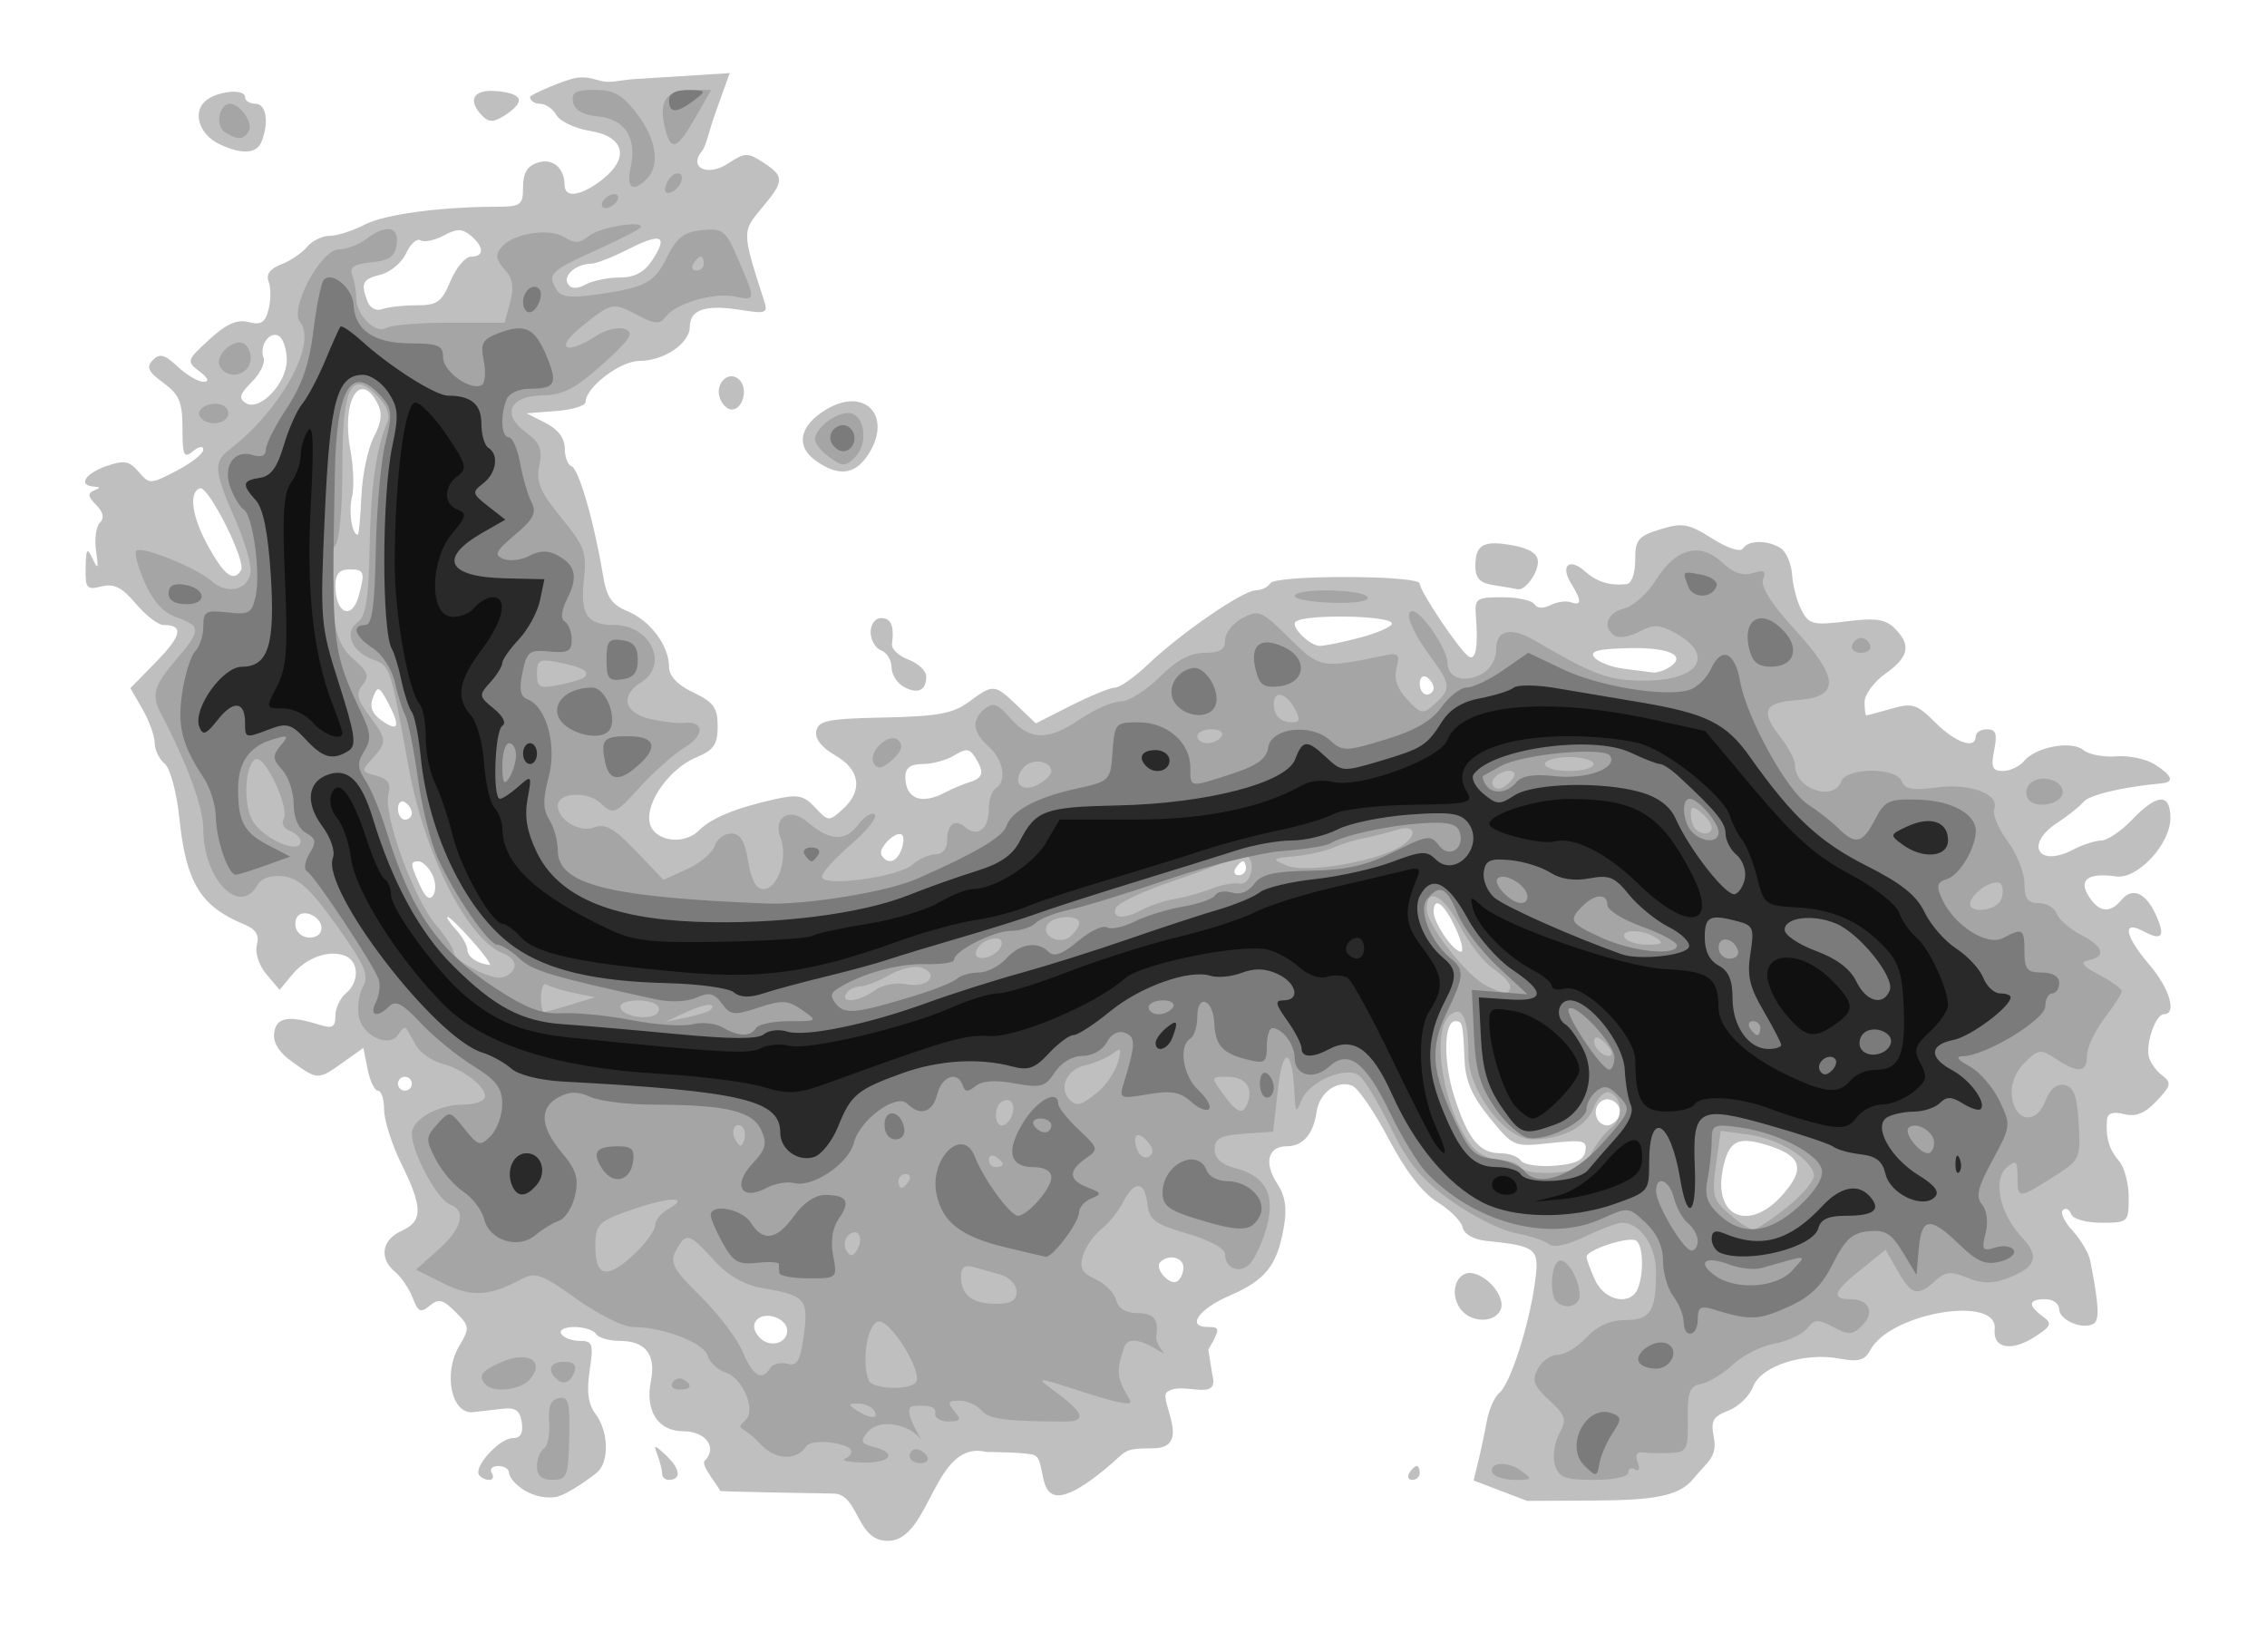 <svg xmlns="http://www.w3.org/2000/svg" width="283.465" height="206.575"><g><path d="M59.887 184.41c-.641-1.037 2.601-4.559 4.197-4.559.998 0 1.357-.602 1.164-1.956-.206-1.449-.784-1.899-2.233-1.738-1.076.12-2.813.315-3.861.435-2.693.307-3.778-4.807-1.748-8.243 1.356-2.295 1.334-2.502-.456-4.292-1.563-1.563-2.106-1.693-3.217-.771-1.126.935-1.461.781-2.13-.976-.436-1.147-1.42-2.606-2.187-3.243-2.049-1.7-1.7-4.003.779-5.132 2.702-1.231 2.698-2.891-.019-8.415-1.176-2.39-2.141-5.421-2.146-6.736-.004-1.315-.35-2.39-.768-2.39-.418 0-1.001-1.203-1.295-2.673l-.535-2.673-2.533 1.804c-3.12 2.221-3.148 2.221-6.307-.028-1.735-1.235-2.486-2.438-2.307-3.694.275-1.93 1.797-2.189 5.698-.968 1.579.494 1.956.278 1.956-1.121 0-.953.587-2.22 1.304-2.815 1.728-1.434 1.661-4.023-.122-4.707-2.032-.78-4.842.242-6.625 2.409l-1.533 1.863-1.646-1.952c-.946-1.122-1.454-2.686-1.195-3.678.324-1.238-.129-1.965-1.602-2.571-5.445-2.242-7.255-5.207-8.093-13.255-.345-3.308-1.14-6.257-1.846-6.842-.682-.566-1.24-1.732-1.24-2.591 0-.859-.682-2.75-1.516-4.203l-1.516-2.641 3.272-3.351c3.161-3.237 3.409-4.545.863-4.545-.668 0-2.226-1.201-3.461-2.669-1.725-2.05-2.72-2.55-4.29-2.156-1.841.462-2.038.231-1.983-2.328.053-2.452.174-2.603.886-1.103.666 1.405.747 1.22.421-.96-.222-1.484-.009-3.093.474-3.576.591-.591.436-1.32-.474-2.23-1.014-1.014-1.082-1.461-.273-1.788.854-.345.852-.45-.008-.504-2.019-.127-1.104-1.631 1.557-2.558 2.224-.775 2.865-.664 4.036.705 1.359 1.587 1.474 1.584 4.744-.12 1.843-.961 3.351-2.146 3.351-2.635 0-.518-.543-.437-1.304.194-1.126.935-1.304.545-1.304-2.863 0-3.299-.391-4.232-2.39-5.698-1.904-1.396-2.172-1.974-1.315-2.842.86-.872 1.479-.71 3.098.811 1.113 1.045 2.562 1.901 3.22 1.901.797 0 .633-.434-.491-1.299-1.637-1.26-1.6-1.379 1.231-3.982 2.125-1.954 3.458-2.548 4.905-2.184 1.581.397 2.095.07 2.514-1.598.289-1.153.291-2.709.004-3.458-.35-.912.163-1.621 1.557-2.151 1.144-.435 2.6-1.418 3.237-2.185.636-.767 1.911-1.394 2.832-1.394.921 0 2.879-.622 4.35-1.383 2.529-1.308 9.334-2.234 16.577-2.257 2.997-.009 3.259-.208 3.259-2.472 0-1.747.536-2.632 1.847-3.048 1.864-.592 3.328.656 3.355 2.859.02 1.639 2.106 1.307 4.724-.752 3.44-2.706 2.751-5.373-1.568-6.071-1.857-.3-3.734-1.185-4.172-1.967-.438-.782-1.363-1.422-2.056-1.422-.693 0-1.261-.391-1.261-.869 0-.229 4.501-2.259 6.013-2.404 2.031-.194 2.536.74 4.503.484l2.019-.263 12.437-.788-1.922 5.36c-.616 1.717-1.027 3.765-1.537 4.383-1.739 2.104.68 3.252 3.273 1.553 2.096-1.373 2.448-1.382 4.39-.109 2.665 1.746 2.643 2.317-.216 5.715-2.467 2.932-2.467 2.945.329 11.623.483 1.499.2 1.601-3.011 1.087-4.313-.69-6.289-.035-6.289 2.083 0 2.098-3.237 4.302-6.317 4.302-2.386 0-6.72 3.306-6.72 5.125 0 .472-1.662.986-3.694 1.141l-3.694.282 2.39 1.211c1.543.782 2.39 1.906 2.39 3.172 0 1.079.387 2.091.861 2.251.888.299 2.857 7.112 3.891 13.465.472 2.897 1.085 3.82 3.09 4.651 2.852 1.181 5.194 4.305 5.194 6.928 0 1.182 1.025 2.272 3.042 3.234 2.539 1.211 3.042 1.91 3.042 4.226 0 2.27-.479 2.974-2.63 3.865-3.271 1.355-6.273 5.438-5.904 8.032.343 2.415 4.2 3.123 6.187 1.135 1.553-1.553 4.596-2.808 9.454-3.899 2.918-.656 3.652-.506 5.09 1.038 1.631 1.75 1.732 1.757 3.433.217 2.564-2.321 2.202-4.967-.924-6.746-1.7-.968-2.56-2.07-2.373-3.042.252-1.309 1.448-1.549 8.481-1.696 6.719-.141 8.62-.492 10.6-1.956 3.051-2.255 3.212-2.243 6.028.455l2.337 2.239 4.418-2.239c2.43-1.231 4.903-2.239 5.497-2.239.593 0 2.464-1.321 4.157-2.936 4.07-3.882 11.863-9.232 13.448-9.232.694 0 1.506-.396 1.805-.879.662-1.071 18.68-1.027 18.68.046 0 .951 5.037 8.443 6.13 9.119.885.547 1.197-1.201.898-5.026-.175-2.241.031-2.39 3.294-2.39 1.914 0 3.723.392 4.019.871.325.526 1.121.572 2.007.117.808-.415 1.957-.579 2.555-.364 1.367.49 1.376-.184.033-2.335-1.391-2.228-.236-3.281 1.7-1.549 1.499 1.341 3.067 1.829 5.22 1.625.631-.06 1.086-1.317 1.086-2.999 0-2.57.354-3.005 3.14-3.86 2.777-.852 3.527-.72 6.477 1.142 1.95 1.231 3.556 1.752 3.864 1.253.658-1.064 3.062-1.083 4.716-.037.687.435 1.329 1.939 1.426 3.343.097 1.404.638 3.414 1.201 4.466.924 1.727 1.469 1.858 5.6 1.342 3.647-.456 4.87-.278 6.024.876 2.095 2.095 1.794 3.567-1.16 5.669-1.434 1.021-2.607 2.612-2.607 3.536 0 .924.1 1.679.223 1.679s1.536-.377 3.141-.837c2.626-.753 3.176-.579 5.493 1.738 2.545 2.545 5.049 3.391 5.049 1.706 0-.478.636-.869 1.412-.869 1.106 0 1.299.566.891 2.607-.429 2.146-.237 2.607 1.089 2.607.886 0 2.076-.562 2.646-1.248 1.469-1.771 5.947-2.594 7.426-1.366.674.559 2.515.912 4.093.783 1.578-.128 3.748.325 4.824 1.008 2.188 1.388 2.494 2.223.869 2.37-4.82.436-9.053 1.438-9.778 2.314-.478.577-1.945 1.75-3.259 2.606-4.135 2.691-2.437 5.662 1.933 3.381 1.208-.63 2.807-1.148 3.554-1.151.747-.003 2.483-1.179 3.856-2.613 3.14-3.278 4.78-3.344 4.78-.194 0 3.264-4.112 7.676-6.799 7.295-3.467-.491-4.718.395-3.441 2.439 1.293 2.071 2.674 2.241 4.113.506 1.365-1.645 3.04-.926 4.303 1.847 1.249 2.74.799 3.325-1.579 2.053-2.696-1.443-2.296.616.83 4.273 2.493 2.917 3.415 6.117 1.762 6.117-.981 0-2.227 3.406-1.907 5.215.127.717.861 1.79 1.632 2.384 1.266.976 1.206 1.288-.63 3.242-1.472 1.566-2.592 2.021-4.069 1.65-1.367-.343-2.072-.123-2.141.669-.193 2.216.259 3.787 1.485 5.16.674.755 1.225 2.808 1.225 4.563 0 3.132-.063 3.191-3.404 3.191-1.937 0-3.571-.468-3.792-1.086-.213-.598-.676-.819-1.029-.492-.353.327.196 1.492 1.218 2.59 1.023 1.098 2.014 2.786 2.203 3.751 1.082 5.526 1.182 7.392.422 7.862-1.328.821-4.309-.438-4.309-1.819 0-.685-.782-1.245-1.738-1.245-2.1 0-2.222.758-.342 2.133 1.238.905 1.134 1.194-.921 2.54-2.952 1.934-5.319 1.501-5.065-.926.452-4.325-13.049-2.059-15.547 2.609-.696 1.301-1.471 1.519-3.827 1.077-4.443-.834-9.843.907-10.825 3.49-.448 1.18-1.847 2.537-3.109 3.017-1.908.725-2.214 1.271-1.821 3.244.517 2.595-.81 3.123-2.555 5.286-1.817 2.253-5.259 2.671-12.493 2.709l-8.285.044-6.697-2.555.595-2.425c.327-1.334.809-3.599 1.069-5.033.261-1.434.957-2.999 1.547-3.477 1.35-1.093 3.687-8.279 4.439-13.649.627-4.471.362-4.703-6.131-5.388-1.541-.163-2.72-.844-2.882-1.665-.151-.764-1.571-2.191-3.155-3.17-1.88-1.162-4.001-3.912-6.104-7.915-1.773-3.374-3.829-6.367-4.568-6.65-1.92-.737-4.1.892-4.451 3.326-.398 2.762-1.713 4.257-3.744 4.257-2.33 0-2.86 2.078-1.183 4.638 1.027 1.568 1.26 3.097.838 5.502-.843 4.798-2.261 6.583-6.792 8.546-3.864 1.674-5.422 3.911-2.724 3.911 1.68 0 1.656.173-.542 3.899-2.261 3.832-.338-7.084.304-3.056l.814 5.108c1.001 3.613-3.805.698-5.672 2.201-1.107.892 3.247 6.913-1.619 7.016-4.122.025-3.198.242-6.25 2.724-9.537 7.753-6.689-1.105-8.719-1.869-1.011-.38-5.994-.393-5.994-.393-6.489-1.597-6.954 10.632-11.968 11.094-4.36.402-3.839-5.824-7.123-5.894-4.523-.097-14.225-.217-14.225-.349 0-.356-2.446-3.192-1.904-3.734 1.646-1.646.164-3.709-2.665-3.709-3.176 0-4.808-2.542-4.053-6.315.654-3.268-.683-4.984-3.882-4.984-1.347 0-2.691-.391-2.987-.869-.295-.478-1.515-.869-2.71-.869-1.227 0-1.939.378-1.636.869.295.478 1.341.869 2.323.869 1.61 0 1.731.366 1.229 3.713-.398 2.653-.186 4.204.743 5.432 1.577 2.086 1.736 5.77.312 7.195-.383.383-3.928 3.027-5.387 3.197-3.33.388-5.738-2.163-5.738-3.023 0-.478-.61-.869-1.355-.869s-1.113.391-.818.869c.295.478.146.869-.332.869s-1.052-.295-1.275-.656zm38.545-18.03c0-1.485-2.671-2.457-3.759-1.369-.568.568-.497 1.299.209 2.15 1.202 1.448 3.55.932 3.55-.781zm106.377-5.286c.778-2.028.641-5.406-.242-5.951-.922-.57-6.184 1.152-6.184 2.023 0 .336.489 1.664 1.086 2.95 1.217 2.62 4.48 3.218 5.339.978zm-56.836-2.588c0-1.278-1.856-1.715-2.89-.681-.786.786 1.162 3.001 2.119 2.409.424-.262.771-1.04.771-1.729zm74.944-9.115c2.799-3.189 2.381-4.762-1.615-6.081-4.013-1.324-5.204-.705-5.913 3.076-1.106 5.895 3.41 7.697 7.528 3.005zm-24.692-5.407c.258-1.362-.234-1.48-4.338-1.036-4.606.498-4.645.482-7.619-3.164-2.204-2.702-3.029-4.599-3.142-7.221-.199-4.643-.251-4.86-1.158-4.86-1.436 0-1.518 5.028-.153 9.352 1.681 5.325 3.158 7.162 5.759 7.162 1.108 0 2.27.412 2.581.915.311.503 2.189.797 4.172.652 2.63-.192 3.686-.679 3.898-1.8zm4.116-4.189c.896-1.449-1.119-3.111-2.318-1.912-1.003 1.003-.375 2.857.967 2.857.422 0 1.029-.425 1.351-.945zm-150.843-4.27c0-.478-.391-.869-.869-.869s-.869.391-.869.869.391.869.869.869.869-.391.869-.869zm7.588-17.817c-1.481-1.673-2.877-3.042-3.103-3.042-.225 0 .238.715 1.029 1.589.791.874 1.438 2.015 1.438 2.535 0 .856 1.245 1.712 2.751 1.891.318.038-.634-1.3-2.115-2.973zm122.891-1.71c-1.431-3.056-2.715-3.983-2.715-1.96 0 1.389 2.462 4.974 3.416 4.974.39 0 .075-1.356-.701-3.014zm-141.778.065c0-1.474-2.351-2.516-3.065-1.359-.283.457-.272 1.222.023 1.7.803 1.299 3.042 1.048 3.042-.342zm13.815-6.782c-.461-.862-1.216-1.568-1.678-1.568-1.074 0-1.055.312.181 3.026.701 1.538 1.226 1.906 1.678 1.174.362-.585.28-1.77-.181-2.632zm101.781-.699c0-.478-.172-.869-.383-.869-.211 0-.625.391-.92.869-.295.478-.123.869.383.869s.92-.391.92-.869zm-43.095-2.297c.301-.785.353-1.623.114-1.862-.692-.692-3.115 1.667-2.588 2.52.746 1.207 1.874.907 2.474-.657zm-61.202-4.605c0-.45-.391-1.06-.869-1.355-.478-.295-.869.073-.869.818s.391 1.355.869 1.355.869-.368.869-.818zm66.719-2.595c.83-.443 2.194-1.018 3.03-1.276 1.715-.531 1.867-1.244.665-3.133-.684-1.075-1.137-1.113-2.582-.217-.964.598-2.736 1.086-3.938 1.086-1.539 0-2.185.471-2.185 1.593 0 2.773 2.003 3.551 5.009 1.947zm-69.625-11.068c-1.179-2.23-1.367-2.309-1.948-.82-.442 1.132-.143 2.012.956 2.816 2.2 1.608 2.538.928.992-1.995zm130.671-1.981c0-.45-.391-1.06-.869-1.355-.478-.295-.869.073-.869.818s.391 1.355.869 1.355.869-.368.869-.818zm29.445-2.575c2.301-1.458.066-2.523-5.047-2.406-3.924.09-4.946.369-4.281 1.17.48.578 2.115 1.207 3.633 1.397 1.518.19 3.151.402 3.629.471.478.069 1.408-.216 2.067-.633zm-38.583-3.741c2.158-.577 3.924-1.359 3.924-1.738 0-1.033-11.052-1.225-12.068-.209-.611.611 1.806 2.997 3.036 2.997.652 0 2.95-.472 5.108-1.049zm-125.257-5.252c.795-2.968.689-3.259-1.19-3.259-1.242 0-1.738.579-1.738 2.028 0 3.53 2.078 4.404 2.929 1.231zm-14.726-3.156c.68-1.1-4.085-10.599-5.139-10.245-1.473.495-.992 3.657 1.13 7.433 1.986 3.534 3.086 4.306 4.009 2.813zm15.047-9.255c.114-2.643.811-5.97 1.547-7.395 1.007-1.947 1.11-3.02.413-4.321-2.202-4.114-4.464-.111-3.339 5.909.396 2.12.486 4.788.2 5.928-.45 1.795-.003 4.685.726 4.684.135 0 .338-2.163.452-4.805zm-9.334-17.023c0-1.323-.435-2.673-.966-3.002-1.165-.72-2.518 1.201-1.928 2.739.232.604-.437 1.957-1.487 3.006-1.518 1.518-1.668 2.056-.732 2.635 1.739 1.074 5.114-2.475 5.114-5.378zm16.195-6.853c2.624 0 3.18-.394 4.286-3.042.699-1.673 1.852-3.042 2.563-3.042 1.67 0 1.651-1.227-.041-2.632-1.078-.895-1.728-.895-3.394-.004-1.133.606-2.432.873-2.885.593-.454-.28-1.26.445-1.792 1.612s-1.958 2.37-3.169 2.674c-2.314.581-2.548 1.059-1.656 3.385.307.8 1.101 1.212 1.809.94.694-.266 2.62-.485 4.278-.485zm25.447-3.477c1.87 0 3.066-.644 4.086-2.2 1.999-3.051 1.11-3.445-3.021-1.337-1.939.989-4.031 1.805-4.647 1.812-1.866.022-3.555 1.469-2.918 2.499.414.67 1.101.7 2.227.097.896-.479 2.818-.871 4.273-.871zm5.292 149.564c0-.439-.263-1.485-.585-2.324-.518-1.349-.383-1.332 1.166.146 1.727 1.649 1.833 2.976.237 2.976-.45 0-.818-.359-.818-.798zm93.433-.071c.295-.478.71-.869.92-.869.211 0 .383.391.383.869s-.414.869-.92.869-.679-.391-.383-.869zm6.692-20.164c-1.478-1.478-1.293-4.131.333-4.755.799-.306 2.126.222 3.163 1.259s1.565 2.364 1.259 3.163c-.624 1.626-3.276 1.812-4.754.333zm-69.941-78.164c-.826-.462-1.502-1.562-1.502-2.443s-.587-1.827-1.304-2.102c-.717-.275-1.304-1.295-1.304-2.266 0-.99.573-1.766 1.304-1.766 1.259 0 1.666.973 1.367 3.266-.078.601.853 1.471 2.07 1.934 1.217.463 2.212 1.414 2.212 2.115 0 1.776-1.074 2.252-2.843 1.262zm73.896-12.676c-1.835-.278-2.39-.842-2.39-2.426 0-2.69 1.039-3.246 4.765-2.546 2.063.387 3.057 1.051 3.057 2.041 0 1.462-1.655 3.671-2.564 3.423-.263-.072-1.554-.293-2.868-.492zm-84.815-15.541c-2.596-1.818-2.135-4.359 1.16-6.389 5.02-3.094 8.594.95 5.166 5.845-1.598 2.282-3.599 2.454-6.325.544zm-12.02-7.797c-.724-1.888 1.115-3.663 2.431-2.347 1.113 1.113.423 3.709-.985 3.709-.508 0-1.159-.613-1.446-1.362zm-62.634-31.848c-2.42-1.168-3.329-3.812-1.817-5.283 1.357-1.321 5.057-1.733 5.057-.564 0 .448.587.815 1.304.815 1.338 0 1.712 2.269.776 4.709-.601 1.567-2.503 1.682-5.32.323zm32.959-3.473c-2.002-2.002-1.192-3.422 1.787-3.135 3.251.313 3.59 1.29 1.037 2.985-1.385.919-2.021.953-2.825.149z" fill="#bfbfbf"/><path d="M67.143 183.379c0-.928.39-1.928.866-2.222.476-.294.77-1.769.652-3.277-.153-1.957.195-2.827 1.213-3.038 1.208-.251 1.408.507 1.304 4.957-.113 4.83-.281 5.254-2.079 5.26-1.359.005-1.956-.508-1.956-1.68zm27.938-2.795c-2.402-2.59-3.22-1.637-1.832-3.025 1.299-1.299-.398-5.253-2.545-5.935-.959-.304-1.967-1.256-2.239-2.115-.515-1.622-5.6-3.565-9.331-3.565-1.181 0-4.356-1.582-7.056-3.515-4.296-3.076-5.147-3.386-6.827-2.488-4.079 2.183-6.296 2.308-9.802.553l-3.436-1.72 2.784-2.487c3.015-2.694 3.568-4.873 1.443-5.688-1.584-.608-4.743-6.48-4.743-8.817 0-1.81 3.282-3.651 6.508-3.651 1.144 0 2.29-.339 2.546-.753.661-1.069-2.343-3.575-5.2-4.34-1.329-.356-2.838-1.409-3.353-2.34-.515-.931-1.055-1.878-1.2-2.103-.146-.225-.586.11-.978.745-1.057 1.71-4.31.352-4.913-2.051-.281-1.119-.079-2.841.449-3.827.819-1.529.343-2.659-3.238-7.686-3.263-4.582-4.749-5.957-6.678-6.182-1.592-.185-2.756.204-3.25 1.086-2.217 3.961-6.767-.725-6.767-6.969 0-2.728-2.009-8.218-5.29-14.459-1.233-2.344-.922-3.473 1.849-6.715 3.181-3.722 3.193-4.253.118-5.324-1.638-.571-2.968-2.02-3.999-4.357-.85-1.926-1.326-3.721-1.059-3.988.648-.648 7.563 2.14 9.403 3.791 1.92 1.723 4.563 1.151 4.881-1.056.139-.967-.741-4.005-1.956-6.752-2.614-5.911-2.707-7.07-.688-8.622 6.427-4.939 11.047-13.301 8.827-15.976-1.344-1.62 2.593-9.021 4.818-9.056.98-.015 2.542-.602 3.47-1.304 2.505-1.895 4.13-1.605 3.805.679-.215 1.51-.937 2.019-3.172 2.233-2.166.208-2.768.608-2.39 1.592.277.723.504 2.037.504 2.92 0 2.11 2.47 4.533 3.764 3.693.559-.363 4.116-.66 7.903-.66h6.887l.691-2.569c.506-1.884.318-2.981-.706-4.112-1.079-1.193-1.167-1.819-.388-2.758 1.439-1.733 5.962-2.447 7.887-1.245 1.275.796 1.943.762 3.05-.157 1.283-1.065 6.546-1.975 6.546-1.132 0 .192-2.542 1.502-5.649 2.911-5.787 2.624-6.158 3.004-4.889 5.006.543.856 1.841.995 4.984.531 6.223-.917 7.166-1.425 8.828-4.756 1.189-2.383 2.101-3.075 4.338-3.29 2.628-.253 2.956.017 4.563 3.766 2.182 5.091 2.187 5.054-.581 4.524-2.657-.508-7.275.875-8.552 2.561-.715.945-1.309.918-3.359-.152-3.277-1.712-3.271-1.713-7.071 1.307-3.523 2.799-2.127 3.756 1.762 1.208 1.175-.77 2.796-1.146 3.602-.836 1.193.458.666 1.28-2.818 4.402-3.367 3.017-4.963 3.848-7.451 3.878-4.161.051-5.227 2.37-2.127 4.628 1.764 1.285 2.089 2.089 1.677 4.148-.416 2.079.095 3.293 2.745 6.528 2.919 3.562 3.212 4.367 2.829 7.766-.488 4.328.402 5.651 3.803 5.651 4.537 0 6.872 4.965 3.365 7.155-2.671 1.668-2.159 3.829 1.086 4.583 1.554.361 3.475.587 4.269.502 2.541-.272 2.603 1.542.105 3.052-1.33.804-3.865 3.05-5.634 4.993-3.125 3.432-3.264 3.488-4.935 1.975-1.695-1.534-5.321-1.305-5.321.335 0 1.749 2.696 3.391 4.482 2.731 1.459-.54 2.517.048 5.278 2.933l3.453 3.608 2.953-1.338c1.624-.736 3.175-2.039 3.447-2.896.272-.857 1.2-1.558 2.063-1.558 1.158 0 1.714.91 2.125 3.477.364 2.279 1.009 3.477 1.871 3.477 1.85 0 3.151-3.863 2.169-6.445-.977-2.57 1.175-3.83 3.357-1.965 2.791 2.386 4.721 2.516 6.298.426.824-1.092 1.787-1.695 2.141-1.341.354.354-.988 2.041-2.983 3.749-1.995 1.707-3.627 3.519-3.627 4.025 0 1.341 9.591.054 11.331-1.52.775-.701 2.062-1.275 2.861-1.275.829 0 1.453-.684 1.453-1.593 0-2.188.923-2.92 2.272-1.801 1.555 1.291 2.943.228 2.943-2.255 0-1.139.391-2.312.869-2.607 1.429-.883.987-3.535-.869-5.215-2.056-1.861-2.205-3.311-.485-4.738 1.01-.838 1.631-.605 3.199 1.197 2.443 2.81 4.707 2.827 8.772.065 1.759-1.195 4.014-2.173 5.011-2.173.997 0 3.182-1.369 4.855-3.042 2.109-2.109 3.833-3.042 5.62-3.042 1.92 0 2.578-.407 2.578-1.591 0-.875.974-2.113 2.165-2.75 2.027-1.085 2.4-.927 5.827 2.467 3.852 3.814 4.03 3.847 11.894 2.215 1.798-.373 2.001-.171 1.552 1.548-.352 1.344.078 2.61 1.341 3.955 1.739 1.851 1.96 1.885 3.446.541 2.052-1.857 2.004-2.459-.456-5.789-2.408-3.259-3.432-5.809-2.333-5.809 1.13 0 4.378 4.795 4.378 6.463 0 1.905 2.067 2.579 4.278 1.396 1.079-.577 1.806-1.829 1.806-3.109 0-2.412 1.856-2.809 4.88-1.043 7.436 4.344 9.192 4.985 13.666 4.985 6.908 0 8.915-3.249 3.723-6.028-1.88-1.006-2.643-1.024-4.368-.101-1.149.615-2.518.854-3.042.53-1.655-1.023-1.032-2.885 1.149-3.432 1.156-.29 2.948-1.898 3.983-3.572 2.445-3.957 5.492-4.77 8.231-2.197 1.405 1.32 2.62 1.746 3.858 1.353 1.402-.445 1.69-.27 1.286.783-.337.877 1.062 3.087 3.961 6.26 5.629 6.159 5.697 8.451.264 8.844-4.17.302-4.612 1.374-1.956 4.75.956 1.215 1.738 2.754 1.738 3.42 0 2.925 4.779 4.575 5.77 1.992.679-1.77 6.899-1.78 7.577-.012.379.989 1.389 1.169 4.308.769 4.2-.576 7.962.827 7.243 2.7-.243.633.509 2.439 1.671 4.013 1.162 1.575 2.112 3.96 2.112 5.302 0 1.872.41 2.439 1.766 2.439.971 0 1.996.601 2.278 1.336.282.735 1.639 1.918 3.015 2.63 2.837 1.467 3.219 2.707.981 3.185-1.166.249-.862.675 1.304 1.824 1.554.825 2.825 1.746 2.825 2.047 0 .301-.978 1.829-2.173 3.396s-2.173 3.657-2.173 4.645c0 2.149-1.078 2.269-3.881.432-1.94-1.271-2.208-1.238-3.933.487-1.184 1.184-1.754 2.691-1.581 4.181.372 3.212 3.043 3.6 4.181.607.57-1.499 1.403-2.199 2.393-2.011 1.17.222 1.578 1.324 1.78 4.805.256 4.431.195 4.558-3.242 6.728-4.33 2.733-4.407 2.732-4.407-.068 0-1.957-.19-2.122-1.342-1.165-1.786 1.482-.879 5.775 1.831 8.668 2.334 2.492 1.891 3.806-1.753 5.191-1.881.715-3.167.7-5.002-.06-2.051-.85-2.736-.782-4.037.395-2.196 1.987-2.953 1.786-4.677-1.242l-1.508-2.649-3.055 2.438c-3.455 2.757-3.815 3.741-1.368 3.741 2.372 0 3.118 1.652 1.484 3.286-1.194 1.194-1.68 1.221-3.59.199-1.906-1.02-2.356-.997-3.285.167-.592.742-2.431 1.599-4.087 1.906-1.656.307-4.003 1.49-5.215 2.63-1.212 1.14-2.987 2.22-3.943 2.4-1.457.274-1.729.992-1.684 4.43.051 3.813-.103 4.111-2.173 4.206-1.225.057-2.769.027-3.432-.065-.78-.109-1.013.33-.662 1.246.317.825.185 1.193-.317.883-.473-.292-.859-.117-.859.389 0 .523-1.849.92-4.287.92-3.604 0-4.38-.293-4.872-1.842-.322-1.013-.089-2.767.516-3.899.984-1.839.852-2.288-1.248-4.233-1.948-1.805-2.189-2.474-1.413-3.923.514-.961 1.635-1.747 2.491-1.747.856 0 2.475-.978 3.597-2.173 1.357-1.445 2.979-2.173 4.839-2.173 3.158 0 3.853-1.086 3.853-6.02 0-3.258-1.993-6.148-4.239-6.148-.583 0-2.669.777-4.636 1.728-2.207 1.066-3.938 1.429-4.521.947-.52-.429-2.408-1.054-4.196-1.388-1.788-.334-5.384-2.135-7.992-4.003-3.691-2.643-5.354-4.64-7.51-9.018-1.523-3.093-3.304-6.068-3.958-6.611-1.622-1.346-6.313.618-7.299 3.056-.651 1.611-.748 1.521-.851-.79-.257-5.764-1.45-6.158-2.069-.685l-.607 5.369-3.656.265c-2.945.214-3.656.593-3.656 1.948 0 1.14.842 1.903 2.607 2.363 3.867 1.008 5.074 3.465 3.796 7.728-.57 1.901-1.542 3.877-2.161 4.391-1.316 1.092-2.939.331-2.939-1.378 0-.694-1.972-1.764-4.723-2.564-4.095-1.19-4.76-1.69-4.998-3.756-.33-2.867-1.633-2.932-3.05-.153-.57 1.119-1.8 2.64-2.732 3.379-.932.739-1.957 2.221-2.278 3.293-.459 1.533-.124 2.158 1.572 2.931 1.186.54 2.348 1.717 2.582 2.614.279 1.068 1.207 1.632 2.681 1.632 2.042 0 2.702.827 2.327 2.916-.073.409.33 1.302.896 1.984.795.958-4.054-3.189-4.918-.569-1.012 3.068-.941 3.692.749 6.557 1.028 1.742-10.699-2.907-10.972-2.466-.273.441 8.142 5.136 2.971 5.136-7.298 0-9.645-.292-10.485-1.304-.595-.717-1.864-1.304-2.82-1.304-1.447 0-1.557.219-.656 1.304.904 1.089.778 1.304-.763 1.304-1.015 0-1.747-.489-1.627-1.086.146-.732-.738-1.01-2.716-.851-1.79.144 1.514 4.939.917 4.161-1.563-2.036-5.273-2.567-6.618-.947-1.005 1.21-.906 1.471.716 1.896 3.033.793 2.161 2.033-1.378 1.959-1.793-.038-2.768-.267-2.167-.509s.903-.745.673-1.119c-.519-.84-4.922-1.427-5.568-.383-.93 1.504-3.551 2.039-5.722-.303zm14.215-4.209c-.295-.478-1.199-.863-2.007-.856-1.267.011-1.29.13-.166.856 1.702 1.1 2.853 1.1 2.173 0zm5.262-3.552c.815-1.318-3.258-7.841-4.72-7.56-1.373.264-2.141 4.893-1.22 7.358.421 1.126 5.267 1.29 5.94.202zm-18.252-1.738c.321-.52 1.276-.764 2.121-.543 1.253.328 1.637-.33 2.08-3.563.617-4.501.195-4.989-5.083-5.881-2.373-.401-4.331-1.519-6.163-3.519-3.136-3.424-3.493-3.513-4.742-1.18-.806 1.505-.372 2.309 3.083 5.715 2.211 2.18 4.58 5.303 5.264 6.94 1.271 3.043 2.402 3.71 3.44 2.031zm30.808-9.571c0-.846-.878-1.787-1.956-2.097-1.076-.309-2.64-.753-3.477-.986-1.057-.295-1.521.071-1.521 1.199 0 2.318 1.409 3.419 4.375 3.419 1.885 0 2.578-.413 2.578-1.535zm-47.633-4.857c1.341-1.285 2.438-2.83 2.438-3.433 0-.604.681-1.479 1.514-1.945 2.933-1.642.585-1.702-4.13-.105-4.228 1.431-4.78 1.894-4.853 4.065-.151 4.537 1.339 4.957 5.032 1.419zm27.922-2.262c-.266-.43-.858-.386-1.344.1-.478.478-.581 1.336-.228 1.907.487.788.81.764 1.344-.1.387-.626.489-1.484.228-1.907zm116.061-3.442c1.947-1.554 3.456-3.37 3.353-4.036-.306-1.986-4.44-4.533-8.17-5.033l-3.487-.468-.591 4.225c-.536 3.832-.382 4.407 1.655 6.181 1.235 1.076 2.573 1.956 2.973 1.956.4 0 2.32-1.271 4.267-2.825zm-109.822-3.259c.295-.478.123-.869-.383-.869s-.92.391-.92.869.172.869.383.869c.211 0 .625-.391.92-.869zm85.337-3.462c.589-1.187 1.708-2.624 2.487-3.194 1.576-1.153 1.422-3.867-.252-4.425-.595-.198-1.468.657-1.94 1.899-.923 2.429-3.913 3.966-7.714 3.966-3.364 0-7.952-6.067-7.952-10.517 0-4.621-.758-6.302-2.274-5.044-2.567 2.131-.739 12.519 2.93 16.647.744.837 2.246 1.521 3.339 1.521s2.241.412 2.552.915c.311.503 2.183.797 4.159.652 2.817-.206 3.825-.73 4.664-2.421zm-73.603 1.34c0-.211-.391-.625-.869-.92-.478-.295-.869-.123-.869.383s.391.92.869.92.869-.172.869-.383zm18.17-2.757c-1.263-1.522-2.069-.927-1.336.985.295.768.949 1.141 1.453.829.63-.389.593-.958-.118-1.814zm-50.673-1.839c-.883-.883-1.612.447-.888 1.62.548.886.752.887 1.047.004.201-.604.13-1.334-.159-1.623zm33.653-1.454c.543-1.416-.187-2.419-1.272-1.748-.987.61-.965 2.967.028 2.967.427 0 .987-.548 1.244-1.219zm29.483-1.606c.711-1.932-.307-3.259-2.499-3.259-2.119 0-2.125.022-.579 2.146 1.763 2.422 2.5 2.688 3.079 1.114zm-18.775-1.323c1.025-.826 2.157-2.476 2.516-3.668.536-1.779.436-1.995-.559-1.206-.666.528-2.287 1.217-3.602 1.531-2.271.542-3.248 2.866-1.811 4.304.853.853 1.393.703 3.456-.961zm63.74-5.868c-.605-.729-1.278-1.146-1.497-.927-.603.603.622 2.252 1.672 2.252.576 0 .51-.499-.175-1.325zm-118.677-4.85c-.636-1.029-4.724-1.006-4.724.027 0 .946 2.569 1.641 4.123 1.116.595-.201.865-.715.601-1.143zm6.501.455c.981-.981-.644-.854-2.968.231l-2.607 1.218 2.606-.543c1.433-.298 2.769-.706 2.97-.907zm-17.01-2.158c-1.443-.295-3.011-.776-3.485-1.069-.644-.398-.935 2.359-.362 3.433.04.075 1.512-.306 3.271-.846l3.199-.982zm37.561-.312c.956-.701 2.677-1.039 3.972-.782 2.614.52 4.244-1.175 1.97-2.048-.833-.32-2.636.071-4.037.875-1.392.799-3.063 1.453-3.713 1.453-.65 0-1.424.391-1.719.869-.802 1.298 1.596 1.049 3.528-.367zm79.475-.482c0-.467-.931-1.459-2.069-2.205s-2.995-3.101-4.127-5.235c-2.125-4.006-4.234-5.119-4.234-2.235 0 1.941 4.897 8.252 7.388 9.521 2.268 1.155 3.042 1.194 3.042.154zm-124.504-2.411c.199-.598-.425-1.38-1.388-1.738-4.406-1.639-9.845-12.326-11.832-23.248-2.327-12.789-2.289-12.676-4.511-13.521-2.661-1.012-3.609-3.376-1.864-4.651 1.011-.739 1.368-2.951 1.486-9.218.146-7.727.795-12.356 2.213-15.782.386-.932-.068-2.123-1.262-3.317-3.302-3.302-4.355-1.114-4.355 9.05 0 5.392-.382 9.227-.977 9.823-.653.653-.778 2.836-.377 6.586.478 4.463 1.046 5.995 2.78 7.504 1.786 1.553 1.986 2.128 1.109 3.185-.868 1.045-.715 1.77.805 3.826 2.258 3.054 2.278 3.327.403 5.4-1.395 1.541-1.369 1.654.499 2.142 1.485.388 1.858.969 1.511 2.353-.637 2.542 3.149 12.971 5.892 16.231 1.244 1.478 2.262 3.036 2.262 3.462 0 1.053 4.484 3.437 6.012 3.197.677-.107 1.395-.683 1.594-1.281zm60.867-2.689c.249-.748-.169-1.061-1.16-.869-.852.165-1.724.827-1.938 1.47-.249.748.169 1.061 1.16.869.852-.165 1.724-.827 1.938-1.47zm9.75-2.848c0-1.105-3.266-.938-3.971.204-.852 1.378 1.507 2.604 2.856 1.485.614-.509 1.116-1.269 1.116-1.689zm72.139 1.845c-1.717-1.11-4.597-1.11-3.911 0 .295.478 1.59.863 2.876.856 1.829-.01 2.055-.197 1.035-.856zm-64.183-3.548c.967-.517 2.799-1.114 4.071-1.326 1.273-.212 3.326-.788 4.563-1.279 1.237-.491 2.792-.774 3.456-.629.693.152 1.334-.569 1.505-1.691.286-1.876-1.369-2.726-2.706-1.39-.311.311-3.574 1.582-7.251 2.825-3.677 1.242-6.845 2.748-7.039 3.345-.435 1.336 1.058 1.4 3.401.146zm107.34-1.27c.283-.738.252-1.604-.069-1.925-.712-.712-3.309.828-3.78 2.242-.515 1.545 3.254 1.235 3.849-.317zm-75.471-6.398c2.53-1.354 2.483-3.076-.062-2.287-1.076.333-2.933.8-4.128 1.036-1.195.236-2.955.78-3.911 1.207-.956.427-3.107.907-4.78 1.066-2.885.274-2.936.334-.998 1.165 2.22.952 10.435-.342 13.88-2.186zm-137.169-.859c0-.427-.611-1.011-1.359-1.298-.747-.287-1.094-.949-.771-1.472.788-1.276-2.25-7.885-3.445-7.493-1.337.438-1.668 5.398-.504 7.572 1.263 2.36 6.079 4.492 6.079 2.692zm176.436-1.725c0-.419-.587-1.25-1.304-1.845-1.057-.877-1.304-.843-1.304.183 0 .696.261 1.526.579 1.845.825.825 2.028.717 2.028-.183zm-82.569-6.997c0-1.371-2.468-1.713-3.488-.483-1.494 1.8-.274 3.242 1.802 2.131.927-.496 1.686-1.238 1.686-1.648zm57.856.141c-.788-.788-3.211.652-2.644 1.571.389.63.958.593 1.814-.118.686-.569 1.059-1.223.829-1.453zm9.937-1.072c0-.478-1.369-.869-3.042-.869-1.673 0-3.042.391-3.042.869s1.369.869 3.042.869c1.673 0 3.042-.391 3.042-.869zm-46.499-3.477c.295-.478-.268-.869-1.252-.869s-1.79.391-1.79.869.564.869 1.252.869c.689 0 1.494-.391 1.79-.869zm9.126-3.477c-1.056-1.974-2.607-2.319-2.607-.579 0 1.485.844 2.318 2.348 2.318.92 0 .979-.394.259-1.738zm-88.788-3.92c.696-.696-.259-1.243-3.187-1.829-2.448-.49-2.761-.33-2.761 1.403 0 1.734.314 1.893 2.761 1.403 1.519-.304 2.953-.744 3.187-.978zm14.911-51.705c0-.478-.172-.869-.383-.869-.211 0-.625.391-.92.869-.295.478-.123.869.383.869s.92-.391.92-.869zm25.73 149.13c0-.478.368-.869.818-.869.45 0 1.06.391 1.355.869.295.478-.073.869-.818.869s-1.355-.391-1.355-.869zm72.974 2.192c-.843-1.363 1.691-1.683 3.406-.429 1.562 1.142 1.528 1.207-.637 1.207-1.258 0-2.504-.35-2.769-.778zm-125.937-11.1c-1.093-1.093-.576-1.818 2.076-2.917 3.238-1.341 5.297-.058 3.459 2.156-1.129 1.36-4.476 1.82-5.535.761zm23.331-.304c.3-.486.91-.658 1.355-.383 1.206.745.981 1.267-.546 1.267-.745 0-1.109-.397-.809-.883zm-14.639-.565c-1.096-1.096-.576-2.028 1.132-2.028 1.164 0 1.551.417 1.211 1.304-.535 1.394-1.404 1.663-2.342.724zm125.157-9.561c-.871-.871-.696-4.461.246-5.043.931-.575 2.651 2.19 2.651 4.262 0 1.369-1.819 1.86-2.897.781zm58.941-62.894c-.338-.547-.221-1.388.26-1.869 1.235-1.235 4.102-.509 4.102 1.038 0 1.563-3.498 2.229-4.362.831zm-144.278-4.346c-.882-1.427 1.911-4.076 3.073-2.914.615.615.372 1.37-.777 2.41-1.199 1.085-1.849 1.228-2.296.504zm122.298-14.814c.171-.514.683-.934 1.137-.934.454 0 .966.42 1.137.934.171.514-.34.934-1.137.934-.797 0-1.308-.42-1.137-.934zm-69.698-6.172c0-1.012 8.479-.894 9.109.127.315.51-1.378.792-4.294.716-2.648-.07-4.815-.449-4.815-.842zm-58.45-17.57c-.837-.635-1.521-1.54-1.521-2.011 0-1.57 3.197-3.786 4.655-3.226 1.665.639 1.898 3.892.386 5.404-1.291 1.291-1.619 1.276-3.52-.167zm-78.444-4.88c-.66-1.068 1.732-2.11 3.018-1.315.509.314.7.936.425 1.381-.663 1.073-2.764 1.033-3.443-.066zm2.56-6.161c-.918-1.486 1.979-3.986 3.203-2.762.545.545.756 1.604.468 2.353-.602 1.568-2.803 1.813-3.671.41zm47.854-20.776c.295-.478.928-.869 1.406-.869.478 0 .627.391.332.869s-.928.869-1.406.869c-.478 0-.627-.391-.332-.869zm7.915-2.1c.29-.757.91-1.376 1.377-1.376 1.142 0 .427 1.975-.872 2.408-.635.212-.829-.186-.505-1.032zm-4.449-2.195c.795-3.619-.741-5.971-4.111-6.297-1.855-.179-2.915-.792-3.105-1.793-.229-1.211.325-1.521 2.714-1.521 2.399 0 3.46.6 5.279 2.984 2.434 3.192 2.927 6.447 1.233 8.141-1.776 1.776-2.597 1.157-2.01-1.513zm4.28-4.829c-.829-3.304.134-4.782 3.118-4.782h2.661l-1.982 3.47c-2.307 4.04-3.048 4.296-3.797 1.312zm-55.023.507c-1.254-.794-.753-3.551.645-3.551 1.278 0 2.94 2.452 2.33 3.438-.679 1.098-1.376 1.125-2.975.112z" fill="#a5a5a5"/><path d="M198.142 183.316c-2.559-2.456.222-7.802 3.42-6.574 1.216.467 1.221.728.039 2.531-.725 1.106-1.451 2.802-1.615 3.769-.281 1.662-.383 1.677-1.843.275zm6.821-12.926c-.706-1.142 1.886-2.979 3.39-2.401 1.747.67.706 3.172-1.32 3.172-.877 0-1.808-.347-2.07-.771zm5.561-5.096c-.015-.837-.602-2.28-1.304-3.208-.702-.928-1.276-2.913-1.276-4.411 0-1.778-.75-3.429-2.159-4.752-2.147-2.017-2.178-2.02-5.631-.463-6.497 2.93-15.824.437-21.797-5.826-1.039-1.09-3.078-4.442-4.531-7.451-3.088-6.395-5.204-7.998-7.641-5.793-1.929 1.746-4.306 1.117-4.306-1.139 0-1.635-1.545-3.678-2.781-3.678-.382 0-.695 1.02-.695 2.267 0 2.037-.243 2.207-2.39 1.677-3.155-.779-4.051-1.759-4.174-4.563-.131-3.003-2.127-3.761-2.127-.808 0 1.207-.391 2.436-.869 2.731-1.522.941-.936 4.65 1.023 6.476 1.041.97 1.63 2.025 1.309 2.346-.321.321-1.343-.105-2.273-.946-1.329-1.203-2.469-1.397-5.347-.911-3.549.6-3.639.557-3.026-1.435 1.477-4.8 1.499-5.726.148-6.244-.849-.326-1.715.123-2.281 1.181-.525.98-1.816 1.706-3.035 1.706-1.271 0-2.661.823-3.467 2.052-1.203 1.835-1.733 1.981-5.018 1.38-2.44-.447-4.085-.334-4.901.338-.94.774-1.314.756-1.593-.076-.628-1.866-2.614-1.189-3.185 1.086-.579 2.308-2.139 2.806-3.748 1.197-1.362-1.362-5.96 2.011-6.686 4.904-.647 2.579-5.151 5.619-7.439 5.02-.87-.228-2.446.049-3.503.614-3.11 1.665-4.273-.342-1.753-3.024 1.712-1.822 1.892-2.51 1.108-4.231-1.081-2.373-4.386-3.152-13.433-3.167-3.204-.005-6.773-.441-7.93-.968-1.545-.704-2.595-.696-3.952.031-2.467 1.32-2.331 3.697.395 6.938 1.789 2.126 2.125 3.208 1.656 5.34-.323 1.471-1.235 2.902-2.026 3.182-.791.279-2.108 1.082-2.925 1.783-2.11 1.81-5.74.71-6.406-1.941-.292-1.163-1.463-2.725-2.603-3.472-1.14-.747-2.695-2.563-3.457-4.036-1.288-2.49-1.275-2.8.181-4.409 1.556-1.72 1.577-1.716 3.409.582 1.713 2.149 1.945 2.211 3.278.878.789-.789 1.434-2.575 1.434-3.968 0-2.041-.719-2.982-3.694-4.835-2.032-1.265-4.979-3.681-6.549-5.369-2.173-2.334-3.098-2.826-3.868-2.056-1.528 1.528-2.567 1.213-1.682-.509.43-.837.588-2.108.35-2.825-.589-1.776-7.94-12.883-8.931-13.495-.457-.282-.341-1.236.273-2.238.895-1.463.822-1.887-.452-2.61-.939-.534-1.521-1.902-1.521-3.577 0-1.492-.641-3.421-1.424-4.286-1.22-1.348-1.252-1.78-.224-3.019 1.078-1.299.981-1.38-.966-.798-2.949.882-4.339 2.873-4.339 6.217 0 4.067.745 5.445 3.799 7.028l2.719 1.409-3.042 1.1c-1.673.605-3.345 1.13-3.715 1.166-.966.095-2.484-4.26-2.553-7.322-.032-1.434-.707-3.585-1.501-4.78-2.737-4.124-3.327-6.478-2.684-10.711.346-2.282 1.08-4.6 1.63-5.15.55-.55 1-1.943 1-3.095 0-1.878.312-2.058 3.012-1.742 2.697.315 3.067.102 3.536-2.035.639-2.907-.353-10.123-1.487-10.824-.452-.28-1.198-1.496-1.657-2.702-1.027-2.702.445-4.865 2.802-4.117 1.048.333 1.616.087 1.616-.701 0-.667 1.184-3 2.63-5.184 1.897-2.865 2.822-5.567 3.32-9.698.379-3.15.974-6.011 1.322-6.36 1.058-1.058 3.585 1.107 3.694 3.164.168 3.176 2.531 4.782 7.075 4.808 3.534.021 4.122.272 4.122 1.762 0 1.784 3.499 4.268 4.842 3.438.413-.255.52-1.614.239-3.019-.442-2.21-.183-2.68 1.917-3.478 3.213-1.221 4.461-.628 5.902 2.808 1.471 3.507 1.157 4.162-1.994 4.162-1.444 0-2.681.569-2.991 1.375-.8 2.084-.631 4.709.302 4.709.456 0 1.095 1.467 1.418 3.259.324 1.793.963 3.984 1.421 4.869.67 1.295.265 2.089-2.07 4.057-2.43 2.048-2.666 2.54-1.45 3.02.799.315 2.266.138 3.259-.393 1.254-.671 2.315-.695 3.469-.077 2.304 1.233 2.643 2.689 1.263 5.423-.754 1.493-.868 2.535-.315 2.876.476.294.866 1.319.866 2.278 0 1.437-.486 1.695-2.776 1.47-2.522-.248-2.831-.009-3.38 2.616-.444 2.121-.275 3.015.635 3.365 2.384.915 3.696 5.768 2.634 9.747-.735 2.753-.713 4.027.091 5.315.582.931 1.058 2.653 1.058 3.827 0 4.257 6.239 5.847 26.074 6.645 4.934.199 15.05-1.449 18.74-3.052 7.015-3.048 10.834-5.276 11.242-6.559.613-1.932 3.752-3.641 8.692-4.733 4.317-.954 4.351-.989 4.616-4.639.259-3.561.363-3.678 3.259-3.678 3.571 0 6.469 2.531 6.469 5.649 0 2.57-.163 2.546 5.219.785 3.134-1.025 4.312-1.877 4.509-3.259.356-2.496 5.344-3.094 7.738-.927 1.573 1.424 1.933 1.419 6.921-.091 3.688-1.117 5.785-2.327 7.01-4.048.961-1.35 2.385-2.455 3.163-2.455s2.828-.979 4.554-2.175l3.139-2.175 4.296 2.049c4.468 2.131 12.508 3.483 15.706 2.641 1.017-.268 2.294-1.462 2.837-2.655 1.309-2.872 3.005-2.167 3.646 1.517.778 4.477 5.839 13.686 8.452 15.381 1.269.823 2.998 2.181 3.843 3.017 2.144 2.124 3.026 1.914 4.58-1.092 1.231-2.38 1.718-2.602 5.454-2.489 4.11.124 7.145 1.778 7.145 3.893 0 2.14-2.006 5.524-3.569 6.019-1.3.413-1.409.844-.639 2.533 1.502 3.298 5.632 5.924 7.631 4.854 2.443-1.308 2.661-1.168 2.661 1.71 0 2.202.338 2.607 2.173 2.607 1.352 0 2.173.493 2.173 1.304 0 .717-.391 1.304-.869 1.304s-.869.727-.869 1.615c0 1.665-7.433 6.173-10.293 6.242-.976.024-.707.434.835 1.272 1.252.68 2.935 2.626 3.741 4.324 1.435 3.024 1.417 3.176-.88 7.397-1.86 3.418-2.132 4.567-1.313 5.553.613.738.792 2.2.442 3.596-.523 2.084-.387 2.288 1.193 1.786.981-.311 2.028-.171 2.327.313.299.483-.479 1.136-1.728 1.449-1.805.453-2.847.012-5.074-2.147-3.654-3.542-4.727-3.427-5.073.542l-.284 3.259-1.724-2.85c-1.403-2.32-2.197-2.805-4.269-2.607-2.03.194-2.928 1.007-4.441 4.021-1.427 2.843-2.841 4.202-5.712 5.49-3.634 1.629-4.733 1.66-9.248.261-1.603-.497-1.956-.274-1.956 1.234 0 2.199-1.726 2.511-1.766.319zm13.582-6.417c1.839-2.059 2.268-2.026-3.879-.297-.893.251-2.707.045-4.032-.459-2.973-1.13-4.061-.289-1.782 1.377 2.591 1.895 7.741 1.565 9.693-.621zm-11.816-3.689c0-.659-.548-1.652-1.218-2.208-.67-.556-1.46-1.973-1.755-3.148-.577-2.297-2.242-2.953-2.242-.883 0 1.668 3.438 7.437 4.432 7.437.431 0 .783-.539.783-1.197zm12.643-4.323c2.007-1.839 3.066-3.521 2.873-4.563-.37-1.994-5.608-4.695-10.333-5.329-3.22-.432-3.444-.32-3.444 1.717 0 1.198-.234 3.35-.52 4.781-.403 2.015-.072 3.02 1.468 4.454 2.906 2.708 6.231 2.354 9.957-1.06zm-24.631-7.824c3.716-4.157 3.765-4.316 1.901-6.18-1.078-1.078-1.672-1.167-2.607-.39-.666.553-1.212 1.534-1.212 2.181 0 1.547-4.828 4.006-7.193 3.663-1.023-.149-2.932-1.834-4.242-3.747-1.88-2.744-2.436-4.666-2.644-9.126l-.263-5.649 3.477.277 3.477.277-3.698-3.44c-2.034-1.892-4.288-4.852-5.009-6.578-1.423-3.406-2.252-3.815-3.844-1.898-1.148 1.383.407 5.306 2.933 7.403 1.775 1.473 1.722 2.23-.482 6.782-2.146 4.432-1.9 7.465 1.116 13.783 1.729 3.621 2.441 4.293 4.79 4.521 1.518.147 3.243.849 3.832 1.56 1.767 2.13 6.053.606 9.667-3.437zm41.539-.155c0-1.401-2.313-2.729-3.203-1.839-.619.619 1.345 3.17 2.441 3.17.419 0 .763-.599.763-1.331zm-39.981-10.674c0-1.699-4.872-6.879-5.696-6.055-.573.573 4.058 7.548 5.044 7.598.359.018.652-.676.652-1.543zm-107.339-3.639c.295-.478 2.166-.869 4.156-.869 3.59 0 3.603-.011 1.6-1.414-1.748-1.224-2.475-1.263-5.424-.29-3.077 1.016-3.52.967-4.594-.501-.955-1.306-1.578-1.451-3.174-.739-1.162.518-3.277.604-5.097.206-12.957-2.83-15.395-3.56-17.025-5.091-1.013-.952-2.254-1.731-2.758-1.731-1.102 0-5.286-6.066-7.47-10.832-.868-1.894-1.987-6.392-2.486-9.995-.499-3.603-1.213-7.15-1.587-7.883-.374-.733-.96-2.604-1.301-4.158-.341-1.554-1.564-3.444-2.718-4.2-2.287-1.498-2.756-2.913-.966-2.913.847 0 1.177-2.346 1.314-9.343.101-5.139.64-11.19 1.2-13.446.9-3.634.834-4.305-.579-5.867-3.689-4.077-5.534-.971-5.743 9.669-.425 21.624-.358 22.218 3.39 30.131 1.121 2.367 1.171 3.201.275 4.635-.893 1.43-.859 2.104.186 3.699.703 1.073 1.864 3.876 2.58 6.229 3.04 9.992 6.542 15.062 13.576 19.658 3.977 2.599 5.891 3.319 8.464 3.183 1.828-.096 5.746.296 8.706.873 2.96.576 6.354.803 7.542.505 1.188-.298 2.873-.128 3.744.379 2.017 1.173 3.508 1.21 4.191.105zm125.591 0c0-.478-.414-.869-.92-.869s-.679.391-.383.869c.295.478.71.869.92.869.211 0 .383-.391.383-.869zm-105.601-4.095c2.39-.733 4.717-1.676 5.171-2.096.454-.419 1.665-.762 2.69-.762s2.572-.782 3.437-1.738c1.727-1.909 3.925-2.246 5.351-.82.645.645 1.726.238 3.633-1.366 1.493-1.256 3.119-2.034 3.613-1.729.494.305 2.053-.021 3.465-.725s4.142-1.547 6.068-1.872c1.926-.325 3.732-.965 4.014-1.42.282-.456 1.228-.602 2.104-.324.981.311 2.036-.098 2.752-1.067.906-1.227 2.454-1.595 7.051-1.674 4.455-.077 6.997-.653 10.43-2.361 4.194-2.087 4.622-2.148 5.629-.798 1.297 1.74 3.361.304 2.561-1.782-.362-.943-1.595-1.204-4.678-.991-4.356.301-9.809 1.498-11.454 2.514-.524.324-3.225.756-6.001.961-2.776.205-9.14 1.777-14.142 3.494-5.002 1.717-10.592 3.441-12.423 3.83-1.831.389-3.767 1.146-4.302 1.681-.535.535-1.91.973-3.055.973-2.178 0-7.131 2.517-7.131 3.623 0 .353-1.662.596-3.694.541-3.356-.091-7.984 1.22-10.906 3.09-.865.554-.893 1.006-.118 1.94 1.082 1.304 2.586 1.134 9.938-1.122zm32.158 1.488c.295-.478-.268-.869-1.252-.869s-1.79.391-1.79.869.564.869 1.252.869c.689 0 1.494-.391 1.79-.869zm70.636-7.116c-.537-1.612-2.408-1.879-2.408-.344 0 .757.619 1.376 1.376 1.376.757 0 1.221-.464 1.032-1.032zm-7.623-.619c0-.43-1.956-1.485-4.346-2.345-2.39-.859-4.346-2.072-4.346-2.695 0-1.495-1.554-1.44-3.104.11-1.818 1.818-1.613 2.151 2.452 3.997 3.839 1.743 9.343 2.292 9.343.933zm-18.781-6.539c-.511-1.332-2.92-2.557-3.63-1.847-.672.672 1.622 3.083 2.935 3.083.655 0 .961-.545.696-1.237zm23.996-7.604c0-1.213-2.567-4.197-3.611-4.197-1.103 0-.883 2.98.309 4.172 1.334 1.334 3.303 1.349 3.303.025zm-25.295-6.261c.677-.816 2.188-1.06 4.759-.77 4.002.451 7.932-.976 6.97-2.532-.728-1.177-10.975-.225-13.656 1.268-1.042.581-2.032 1.128-2.199 1.215-.167.088-.046.577.269 1.086.796 1.288 2.673 1.158 3.857-.268zm-125.08-3.368c.007-.837-.378-1.521-.856-1.521s-.863 1.271-.856 2.825c.01 2.143.216 2.51.856 1.521.463-.717.849-1.988.856-2.825zm32.938 64.751c-.057-.359-.084-.863-.061-1.122.023-.259-1.201-.334-2.722-.167-2.343.257-2.996-.113-4.285-2.425-.837-1.5-1.521-3.087-1.521-3.527 0-1.526 3.934-.789 5.013.94 1.525 2.442 3.256 2.165 5.417-.869 1.127-1.583 2.63-2.607 3.825-2.607 2.769 0 3.267.811 1.791 2.918-.832 1.188-1.09 2.81-.742 4.666.533 2.839.526 2.845-3.04 2.845-1.965 0-3.62-.293-3.676-.652zm28.072-3.275c-5.359-1.307-7.665-3.093-8.418-6.52-.986-4.489 3.285-8.706 4.795-4.734 1.029 2.706 4.422 7.359 5.367 7.359 1.202 0 4.182-3.406 4.182-4.78 0-.816-.824-1.304-2.2-1.304-3.058 0-3.521-2.018-1.29-5.627 1.735-2.808 4.359-4.173 4.359-2.269 0 .438 1.152 1.883 2.559 3.211 2.481 2.342 2.508 2.452.869 3.6-2.221 1.555-2.137 2.708.265 3.634 1.738.67 1.786.823.435 1.369-.837.338-1.521 1.107-1.521 1.708 0 1.283-3.333 5.718-4.192 5.578-.324-.053-2.669-.603-5.212-1.224zm5.927-15.194c0-.478-.61-.869-1.355-.869s-1.113.391-.818.869c.295.478.905.869 1.355.869.45 0 .818-.391.818-.869zm18.035 11.647c-3.34-1.027-4.128-1.646-4.128-3.242 0-3.539 4.389-5.726 5.529-2.755.275.717 1.362 1.304 2.415 1.304 2.934 0 5.234 2.459 4.166 4.455-1.024 1.913-2.4 1.954-7.981.238zm-74.261-6.318c-1.243-1.999-.684-2.721 2.11-2.721 1.666 0 2.032.394 1.811 1.947-.355 2.491-2.579 2.931-3.92.774zm35.366-5.401c0-2.118 2.031-1.819 2.454.362.166.858-.277 1.449-1.086 1.449-.806 0-1.367-.743-1.367-1.811zm46.934-5.194c0-.984.391-1.548.869-1.252.478.295.869 1.101.869 1.79 0 .689-.391 1.252-.869 1.252s-.869-.805-.869-1.79zm-56.929-28.63c-.295-.478.096-.869.869-.869s1.165.391.869.869c-.295.478-.687.869-.869.869-.183 0-.574-.391-.869-.869zm-24.979-11.713c-.509-2.664-.13-3.062 2.91-3.062 3.262 0 3.816 1.267 1.5 3.425-2.545 2.371-3.909 2.259-4.41-.362zm-4.354-4.001c-3.169-1.846-1.373-5.145 2.802-5.145 1.619 0 3.142 3.685 2.171 5.255-.662 1.07-3.037 1.018-4.973-.11zm75.772-3.045c-1.325-1.597-.195-4.1 2.051-4.543 1.601-.315 3.573 2.888 2.884 4.683-.634 1.653-3.514 1.571-4.935-.141zm9.976-4.282c-.787-3.135.538-4.25 3.464-2.917 3.147 1.434 2.812 4.551-.529 4.936-1.929.222-2.465-.146-2.935-2.019zm-81.185-1.295c0-2.332.284-2.688 1.956-2.451 1.432.203 1.956.859 1.956 2.451s-.523 2.247-1.956 2.451c-1.672.237-1.956-.118-1.956-2.451zm142.909-1.254c-.997-3.974 1.611-5.316 4.382-2.255 1.977 2.185 1.143 4.378-1.665 4.378-1.591 0-2.328-.577-2.717-2.123zm-197.665-7.063c0-.906.634-1.271 1.887-1.086 2.783.409 3.081 2.451.358 2.451-1.461 0-2.245-.477-2.245-1.364zm190.017-.837c-.759-1.978-.79-1.95 1.665-1.481 1.215.232 2.063.862 1.884 1.4-.523 1.571-2.956 1.627-3.549.081zm-107.061-17.865c-.896-1.449 1.119-3.111 2.318-1.912 1.003 1.003.375 2.857-.967 2.857-.422 0-1.029-.425-1.351-.945zm-38.63-17.69c0-1.403 1.231-2.442 1.992-1.681.678.678-.256 2.933-1.216 2.933-.427 0-.776-.564-.776-1.252zm18.252-25.256c0-.85.833-1.294 2.39-1.276 2.289.026 2.319.081.703 1.304-2.15 1.626-3.093 1.618-3.093-.028z" fill="#7b7b7b"/><path d="M215.114 156.678c-.598-.241-1.086-1.034-1.086-1.763 0-.925.458-1.132 1.521-.685 4.667 1.962 8.217.978 12.319-3.413 2.319-2.482 4.546-2.884 6.036-1.089 1.33 1.603.364 2.31-3.154 2.31-2.121 0-3.095.444-3.382 1.542-.633 2.422-8.807 4.488-12.254 3.097zm-29.855-6.37c-4.334-2.291-8.372-7.148-11.222-13.5-2.521-5.618-4.809-7.236-7.896-5.584-2.044 1.094-3.393 1.043-3.393-.128 0-.524-.809-2.088-1.797-3.477-1.501-2.108-1.573-2.524-.435-2.524 2.136 0 1.596-2.222-.807-3.317-1.507-.687-2.869-.723-4.461-.117-1.26.479-3.002.645-3.872.369-2.65-.841-8.75 1.317-12.569 4.447-1.989 1.63-4.049 2.964-4.578 2.964-.529 0-1.917 1.031-3.085 2.29-1.748 1.885-2.562 2.173-4.598 1.63-4.134-1.104-9.198-.786-13.773.865-5.584 2.015-6.394 2.69-7.978 6.649-.721 1.802-2.075 3.518-3.009 3.815-2.018.641-4.223-.953-4.223-3.053 0-4.06-4.794-5.187-27.125-6.382-2.939-.157-5.597-.823-6.519-1.633-.856-.752-2.48-1.65-3.608-1.994-5.935-1.812-20.2-20.408-18.685-24.357.316-.822-.257-2.507-1.359-3.997-2.161-2.923-1.793-5.602.887-6.452 2.428-.771 4.053.879 5.479 5.564 2.41 7.917 5.817 14.185 9.96 18.329 5.198 5.198 8.648 7.03 13.879 7.373 2.232.146 8.533.692 14.003 1.212 6.922.659 10.278.671 11.04.038.602-.5 1.899-.653 2.882-.341 2.257.716 10.089-.882 17.418-3.555 3.107-1.133 8.387-2.815 11.733-3.736 3.346-.922 9.408-2.83 13.472-4.241 4.063-1.411 9.148-3.078 11.299-3.705 2.151-.627 4.498-1.608 5.215-2.179.717-.572 3.815-1.311 6.884-1.644 3.069-.333 7.436-1.31 9.703-2.171 3.545-1.347 4.294-1.395 5.347-.343 2.588 2.588 6.377-1.794 4.014-4.642-.918-1.106-2.347-1.281-7.358-.902-3.421.259-7.419 1.091-8.885 1.849-1.466.758-4.04 1.378-5.72 1.378-1.68 0-4.731.54-6.779 1.199-2.048.66-7.831 2.462-12.85 4.005-5.019 1.543-10.495 3.307-12.168 3.918-1.673.612-5.975 1.964-9.561 3.005-3.585 1.041-7.692 2.287-9.126 2.767-1.434.48-4.954 1.44-7.822 2.132-2.868.692-6.358 1.634-7.756 2.092-1.739.571-2.908.529-3.705-.133-.641-.532-4.386-1.047-8.323-1.145-9.058-.226-14.893-1.598-19.047-4.477-5.917-4.101-10.787-13.945-11.771-23.794-.263-2.629-.77-5.171-1.128-5.649-.358-.478-.938-2.238-1.288-3.911-.35-1.673-.878-3.433-1.173-3.911-1.308-2.12-1.29-19.246.027-25.379.828-3.857.758-4.844-.482-6.736-.799-1.219-2.216-2.216-3.151-2.216-3.284 0-4.159 3.19-4.805 17.524-.6 13.304-.559 13.784 1.791 21.163 2.005 6.296 2.202 7.678 1.188 8.32-1.974 1.25-3.197.928-5.369-1.415-1.778-1.918-2.367-2.091-4.437-1.304-3.127 1.189-3.143 1.185-3.143-.779 0-2.693-1.453-2.861-3.395-.392-1.487 1.89-1.887 2.045-2.327.899-.851-2.217 2.904-7.512 5.328-7.512 3.307 0 4.173-2.777 3.605-11.555-.338-5.218-.945-8.241-1.856-9.248-1.8-1.989-1.71-2.489.51-2.82 1.357-.202 2.166-1.302 2.971-4.042.609-2.07 1.652-4.417 2.318-5.215.666-.798 1.948-3.21 2.849-5.362.901-2.151 1.76-4.078 1.91-4.282.15-.204 1.344.599 2.654 1.784 3.629 3.285 9.261 6.844 10.831 6.844 2.875 0 4.153 1.082 4.153 3.518 0 1.355.391 2.705.869 3 1.361.841 1.021 3.168-.652 4.456-1.424 1.096-1.383 1.279.626 2.851l2.147 1.68-2.785 1.59c-5.637 3.219-4.506 5.575 2.757 5.745l4.92.115-.556 2.645c-.306 1.455-1.492 3.645-2.637 4.866-1.145 1.221-2.081 2.559-2.081 2.974 0 .414-.681 1.506-1.513 2.425-1.446 1.598-1.426 1.743.453 3.265 1.15.932 1.598 1.82 1.079 2.141-.969.599-1.253 9.138-.304 9.138.321 0 1.354-.684 2.296-1.521 1.675-1.488 1.7-1.454 1.149 1.562-.404 2.209-.073 4.099 1.168 6.666 2.637 5.458 9.144 8.28 20.01 8.678 9.939.364 20.595-.982 26.509-3.349 2.39-.957 6.201-2.311 8.468-3.009 2.917-.898 4.489-1.978 5.375-3.691 2.023-3.912 3.096-4.307 12.231-4.502 11.189-.239 21.096-2.809 22.22-5.765.946-2.488 1.48-2.515 3.942-.202 1.876 1.762 2.089 1.776 6.575.442 5.407-1.608 5.934-1.942 7.866-4.982.968-1.523 2.554-2.49 4.76-2.902 1.82-.34 3.7-.932 4.178-1.316.478-.384 2.825-.366 5.215.04 2.39.406 7.084 1.195 10.43 1.755 8.467 1.416 10.907 2.62 13.906 6.864 5.254 7.433 8.686 10.642 14.534 13.586 4.404 2.218 6.293 3.729 7.3 5.84.747 1.566 2.529 3.609 3.96 4.539 1.431.931 2.95 2.572 3.376 3.648.425 1.076 1.37 1.956 2.099 1.956.729 0 1.325.214 1.325.476 0 1.191-4.971 4.907-7.145 5.342-3.025.605-3.1 2.214-.176 3.778 2.244 1.201 4.354 4.089 3.564 4.879-.231.231-1.231-.086-2.222-.705-1.421-.888-2.026-.9-2.866-.06-.586.586-2.062 1.071-3.281 1.078-1.219.007-2.725.336-3.347.731-1.741 1.104.403 5.017 3.951 7.21 2.096 1.296 2.686 2.097 2.028 2.755-1.511 1.511-5.565-.397-6.149-2.895-.375-1.605-1.172-2.241-3.079-2.459-1.415-.162-2.964-.591-3.442-.953-.478-.362-4.073-1.568-7.99-2.678-8.903-2.525-9.645-2.109-9.337 5.223.253 6.009-.914 6.989-1.819 1.527-1.224-7.386-3.887-8.831-3.887-2.108 0 3.59-.076 3.683-4.245 5.164-5.584 1.983-12.707 1.888-16.701-.223zm13.307-3.987c.616-.754 2.21-2.587 3.542-4.073 1.563-1.743 2.204-3.183 1.81-4.061-.336-.748-.678-2.728-.759-4.402-.162-3.329-4.395-8.691-6.862-8.691-1.531 0-1.901 2.189-.514 3.046.481.298 1.44 1.633 2.13 2.967 1.884 3.643.268 8.172-3.388 9.494-4.023 1.455-4.366 1.342-6.833-2.253-1.657-2.414-2.307-4.603-2.508-8.44l-.271-5.181 3.694.25c4.585.31 4.721-.866.435-3.756-1.793-1.209-4.275-4.058-5.516-6.333-2.51-4.599-4.53-5.578-5.968-2.892-1.044 1.95.364 5.687 2.952 7.835 1.663 1.38 1.697 2.425.174 5.343-2.296 4.401-2.442 8.16-.505 13.084 2.319 5.897 3.952 7.694 6.99 7.694 1.332 0 2.663.391 2.959.869.869 1.406 7.188 1.03 8.44-.502zm30.889-13.911c-.828-.828-2.489.513-1.872 1.512.367.594.853.579 1.477-.046.512-.512.689-1.172.394-1.466zm6.954-1.883c.475-1.427-2.248-2.446-3.416-1.278-.5.5-.633 1.356-.295 1.902.768 1.243 3.227.829 3.711-.624zm-13.689.154c0-.273-.989-2.185-2.199-4.249-1.764-3.009-2.09-4.434-1.647-7.2.497-3.107.349-3.503-1.495-3.996-3.589-.961-4.219-.661-4.219 2.005 0 1.687.6 2.898 1.738 3.507 1.249.668 1.738 1.82 1.738 4.091 0 3.495 2.01 6.339 4.48 6.339.882 0 1.604-.224 1.604-.497zm13.574-6.843c.634-1.653-3.782-7.128-6.737-8.352-2.912-1.206-6.402-.77-6.402.801 0 .653 1.76 1.838 3.911 2.632 2.579.953 4.297 2.25 5.045 3.81 1.225 2.556 3.406 3.134 4.183 1.109zm-25.102-5.428c.187-.569-.956-1.69-2.54-2.49-1.584-.8-3.815-2.616-4.957-4.036-1.789-2.224-2.478-2.506-4.975-2.038-1.887.354-3.588.1-4.877-.728-1.088-.699-3.347-1.4-5.021-1.556-2.52-.236-3.086.022-3.298 1.502-.141.982.446 2.407 1.304 3.165 1.27 1.123 9.638 4.854 15.9 7.09 2.25.803 8.106.175 8.462-.908zm7.007-8.669c.143-.96-.346-2.249-1.086-2.863-.74-.614-1.346-1.794-1.346-2.622 0-1.373-1.233-2.878-5.891-7.191-.903-.837-1.942-1.521-2.308-1.521-.366 0-2.016-.641-3.668-1.425-4.733-2.246-17.284-.513-19.635 2.711-.356.488.188 1.58 1.208 2.428 1.683 1.399 2.041 1.419 3.876.217 2.403-1.574 11.236-1.776 15.948-.364 2.098.629 3.555 1.754 4.222 3.259 1.719 3.881 6.364 9.793 7.42 9.445.55-.181 1.116-1.115 1.259-2.075zm-154.218 38.386c-.712-1.857.264-3.911 1.859-3.911 1.843 0 2.613 2.334 1.295 3.922-1.369 1.649-2.517 1.645-3.153-.011zm180.536-2.68c.042-1.013.248-1.218.525-.525.251.627.22 1.377-.069 1.666-.289.289-.494-.225-.456-1.141zm-100.02-15.031c0-.419.587-1.25 1.304-1.845 1.415-1.174 1.592-.894.776 1.233-.558 1.455-2.08 1.903-2.08.612zm93.39-24.801c-1.622-1.186-1.6-1.263.648-2.287 2.893-1.318 5.044-.572 5.044 1.749 0 2.125-3.119 2.42-5.692.538zm-94.549-9.782c-1.102-1.102-.573-2.028 1.159-2.028.966 0 1.738.579 1.738 1.304 0 1.323-1.839 1.783-2.897.724zm-77.933-1.593c0-.717.391-1.304.869-1.304s.869.587.869 1.304c0 .717-.391 1.304-.869 1.304s-.869-.587-.869-1.304z" fill="#292929"/><path d="M194.905 149.48c1.781-.461 4.121-2.074 5.649-3.894 3.071-3.657 4.782-3.976 4.782-.89 0 1.74-.702 2.512-3.259 3.584-1.793.752-4.824 1.506-6.736 1.677l-3.477.31 3.04-.786zm-8.218-.858c-.275-.445-.103-1.055.383-1.355 1.037-.641 2.622.173 2.622 1.346 0 1.058-2.352 1.064-3.005.009zm-7.177-5.492c-.459-.598-2.9-5.389-5.424-10.647-2.525-5.258-5.033-9.845-5.574-10.193-.541-.348-1.701-.408-2.578-.135-.941.293-2.367-.201-3.477-1.204-1.035-.935-2.804-1.924-3.93-2.198-3.235-.786-15.821 1.751-17.869 3.601-3.519 3.178-13.595 7.452-16.992 7.207-2.944-.213-5.469.521-19.89 5.782-4.105 1.497-5.088 1.565-8.362.58-2.04-.614-7.87-1.353-12.955-1.643-12.791-.728-22.029-3.678-26.926-8.599-5.675-5.702-11.13-14.292-11.638-18.325-.246-1.955-1.03-4.225-1.742-5.044-.728-.837-1.044-2.141-.723-2.979.853-2.223 2.576-.043 4.383 5.544.81 2.504 1.834 4.776 2.275 5.049.441.273.803 1.168.803 1.989 0 1.798 5.86 9.771 9.28 12.625 3.97 3.313 7.314 4.628 13.318 5.235 18.762 1.897 22.188 2.088 23.629 1.317.848-.454 2.462-.594 3.587-.311 2.404.603 14.635-2.287 20.32-4.802 2.181-.965 4.795-1.756 5.81-1.758 1.015-.003 4.974-1.225 8.798-2.716 3.824-1.492 9.999-3.443 13.722-4.336 3.723-.893 8.025-2.285 9.561-3.093 1.535-.808 5.921-2.196 9.745-3.084 3.824-.888 7.897-1.852 9.051-2.141 1.804-.453 2.001-.295 1.409 1.123-1.644 3.938-1.499 5.615.737 8.547 2.635 3.455 2.804 4.958.889 7.882-1.72 2.625-1.32 9.847.806 14.555 1.492 3.304 1.476 4.149-.042 2.173zm-8.939-24.553c0-.717-.368-1.304-.818-1.304-1.096 0-1.881 1.357-1.187 2.052.979.979 2.004.596 2.004-.748zm57.363 22.099c-1.673-.359-4.606-1.256-6.519-1.994-3.999-1.544-8.776-1.818-9.561-.549-.295.478-1.837.869-3.427.869-3.105 0-3.925-1.33-3.949-6.403-.015-3.211-6.294-9.62-8.786-8.968-.91.238-1.655.088-1.655-.333 0-.421-1.084-1.326-2.408-2.011-3.216-1.663-6.852-5.378-7.431-7.594-.429-1.639-.341-1.679 1.005-.46 2.847 2.576 17.74 7.718 23.065 7.963 5.455.251 6.592 1.08 6.615 4.823.016 2.718 3.363 5.967 8.762 8.508 4.69 2.207 6.304 2.324 7.765.564.595-.717 1.964-1.304 3.042-1.304 2.998 0 3.814-1.719 3.601-7.592-.157-4.354-.602-5.816-2.332-7.668-3.04-3.254-6.384-4.781-11.061-5.053-3.96-.23-4.084-.324-4.957-3.756-.493-1.936-1.337-4.059-1.876-4.718-.539-.659-1.224-1.996-1.521-2.97-.718-2.352-7.181-7.661-10.883-8.941-1.625-.562-5.782-1.021-9.237-1.021-9.632 0-15.223 3.042-12.78 6.954.867 1.388.317 1.518-6.863 1.618-4.293.06-8.664.568-9.714 1.13-1.049.562-4.255 1.511-7.123 2.11-2.868.599-6.975 1.68-9.127 2.403-2.151.723-7.431 2.36-11.733 3.637-4.302 1.278-8.996 2.828-10.43 3.444-1.434.617-4.367 1.386-6.519 1.709-2.151.323-6.453 1.507-9.561 2.632-10.709 3.876-16.891 4.766-26.952 3.882-12.787-1.124-18.296-2.304-20.176-4.322-.887-.952-1.936-1.73-2.332-1.73-1.357 0-5.241-6.832-6.265-11.021-.563-2.304-1.553-5.245-2.201-6.536-.647-1.291-1.177-3.853-1.177-5.693 0-1.84-.328-3.717-.729-4.172-1.451-1.643-3.181-11.399-3.152-17.774.049-10.678 1.256-19.99 2.59-19.99.642 0 2.407 1.835 3.921 4.079 2.452 3.632 2.601 4.19 1.365 5.093-1.78 1.301-1.784 3.527-.008 4.208 1.187.455 1.096.866-.652 2.945-2.79 3.318-2.93 10.055-.217 10.443.998.143 2.317-.346 2.931-1.086.614-.74 1.656-1.346 2.314-1.346 1.98 0 1.357 2.955-1.386 6.581-2.896 3.828-3.255 6.065-1.314 8.21.725.801 1.461 3.504 1.636 6.007.175 2.503.756 4.988 1.29 5.522.534.534.985 1.773 1.002 2.753.074 4.304 4.354 8.275 13.524 12.548 2.972 1.385 5.276 1.627 13.957 1.467 5.719-.106 10.797-.439 11.285-.74.488-.302 3.594-.979 6.902-1.505 3.308-.526 7.309-1.718 8.889-2.648 1.581-.93 3.477-1.691 4.214-1.691 2.767 0 7.556-3.023 9.198-5.806l1.702-2.885h9.288c8.95 0 16.076-1.471 21.189-4.373.842-.478 2.487-.63 3.654-.337 3.328.835 13.451-2.868 14.358-5.252 1.693-4.453 12.314-5.481 25.895-2.507l6.327 1.385 6.305 7.497c4.826 5.739 7.584 8.177 11.757 10.396 3.104 1.65 5.766 3.724 6.181 4.816.401 1.054 1.379 2.457 2.173 3.116 1.553 1.289 3.951 6.41 3.951 8.438 0 .681-1.006 2.171-2.235 3.311-1.948 1.805-2.101 2.323-1.188 4.029.904 1.689.78 2.173-.903 3.536-1.073.869-2.837 1.579-3.921 1.579-1.084 0-2.507.719-3.163 1.598-.955 1.28-1.798 1.468-4.234.946zm-38.456-2.326c-1.487-1.673-3.251-7.34-3.258-10.469-.004-1.832.262-1.946 3.254-1.402 3.366.612 7.936 4.787 8.004 7.311.038 1.388-4.466 6.081-5.836 6.081-.447 0-1.421-.684-2.165-1.521zm33.753-11.583c-1.238-1.471-2.25-3.622-2.25-4.78 0-3.171 4.533-2.921 7.889.434 3.048 3.048 3.139 3.895.609 5.667-2.734 1.915-3.696 1.712-6.248-1.321zm-18.497-16.35c-3.845-3.745-7.977-5.817-10.354-5.19-1.775.468-8.164-1.222-8.164-2.159 0-1.321 6.017-3.183 10.199-3.156 8.259.052 11.216 1.868 15.057 9.247 3.535 6.79-.319 7.51-6.737 1.258zm-165.637-20.087c-.819-.956-2.48-1.738-3.692-1.738-2.201 0-2.202-.003-.759-2.793 1.198-2.318 1.367-4.582.991-13.295-.352-8.142-.183-10.871.751-12.148.662-.906 1.21-2.452 1.218-3.436.007-.984.421-2.376.919-3.093.637-.917.738 1.788.341 9.126-.583 10.764.277 18.797 2.675 25.005.696 1.802 1.266 3.465 1.266 3.694 0 1.08-2.379.233-3.709-1.321z" fill="#101010"/></g></svg>